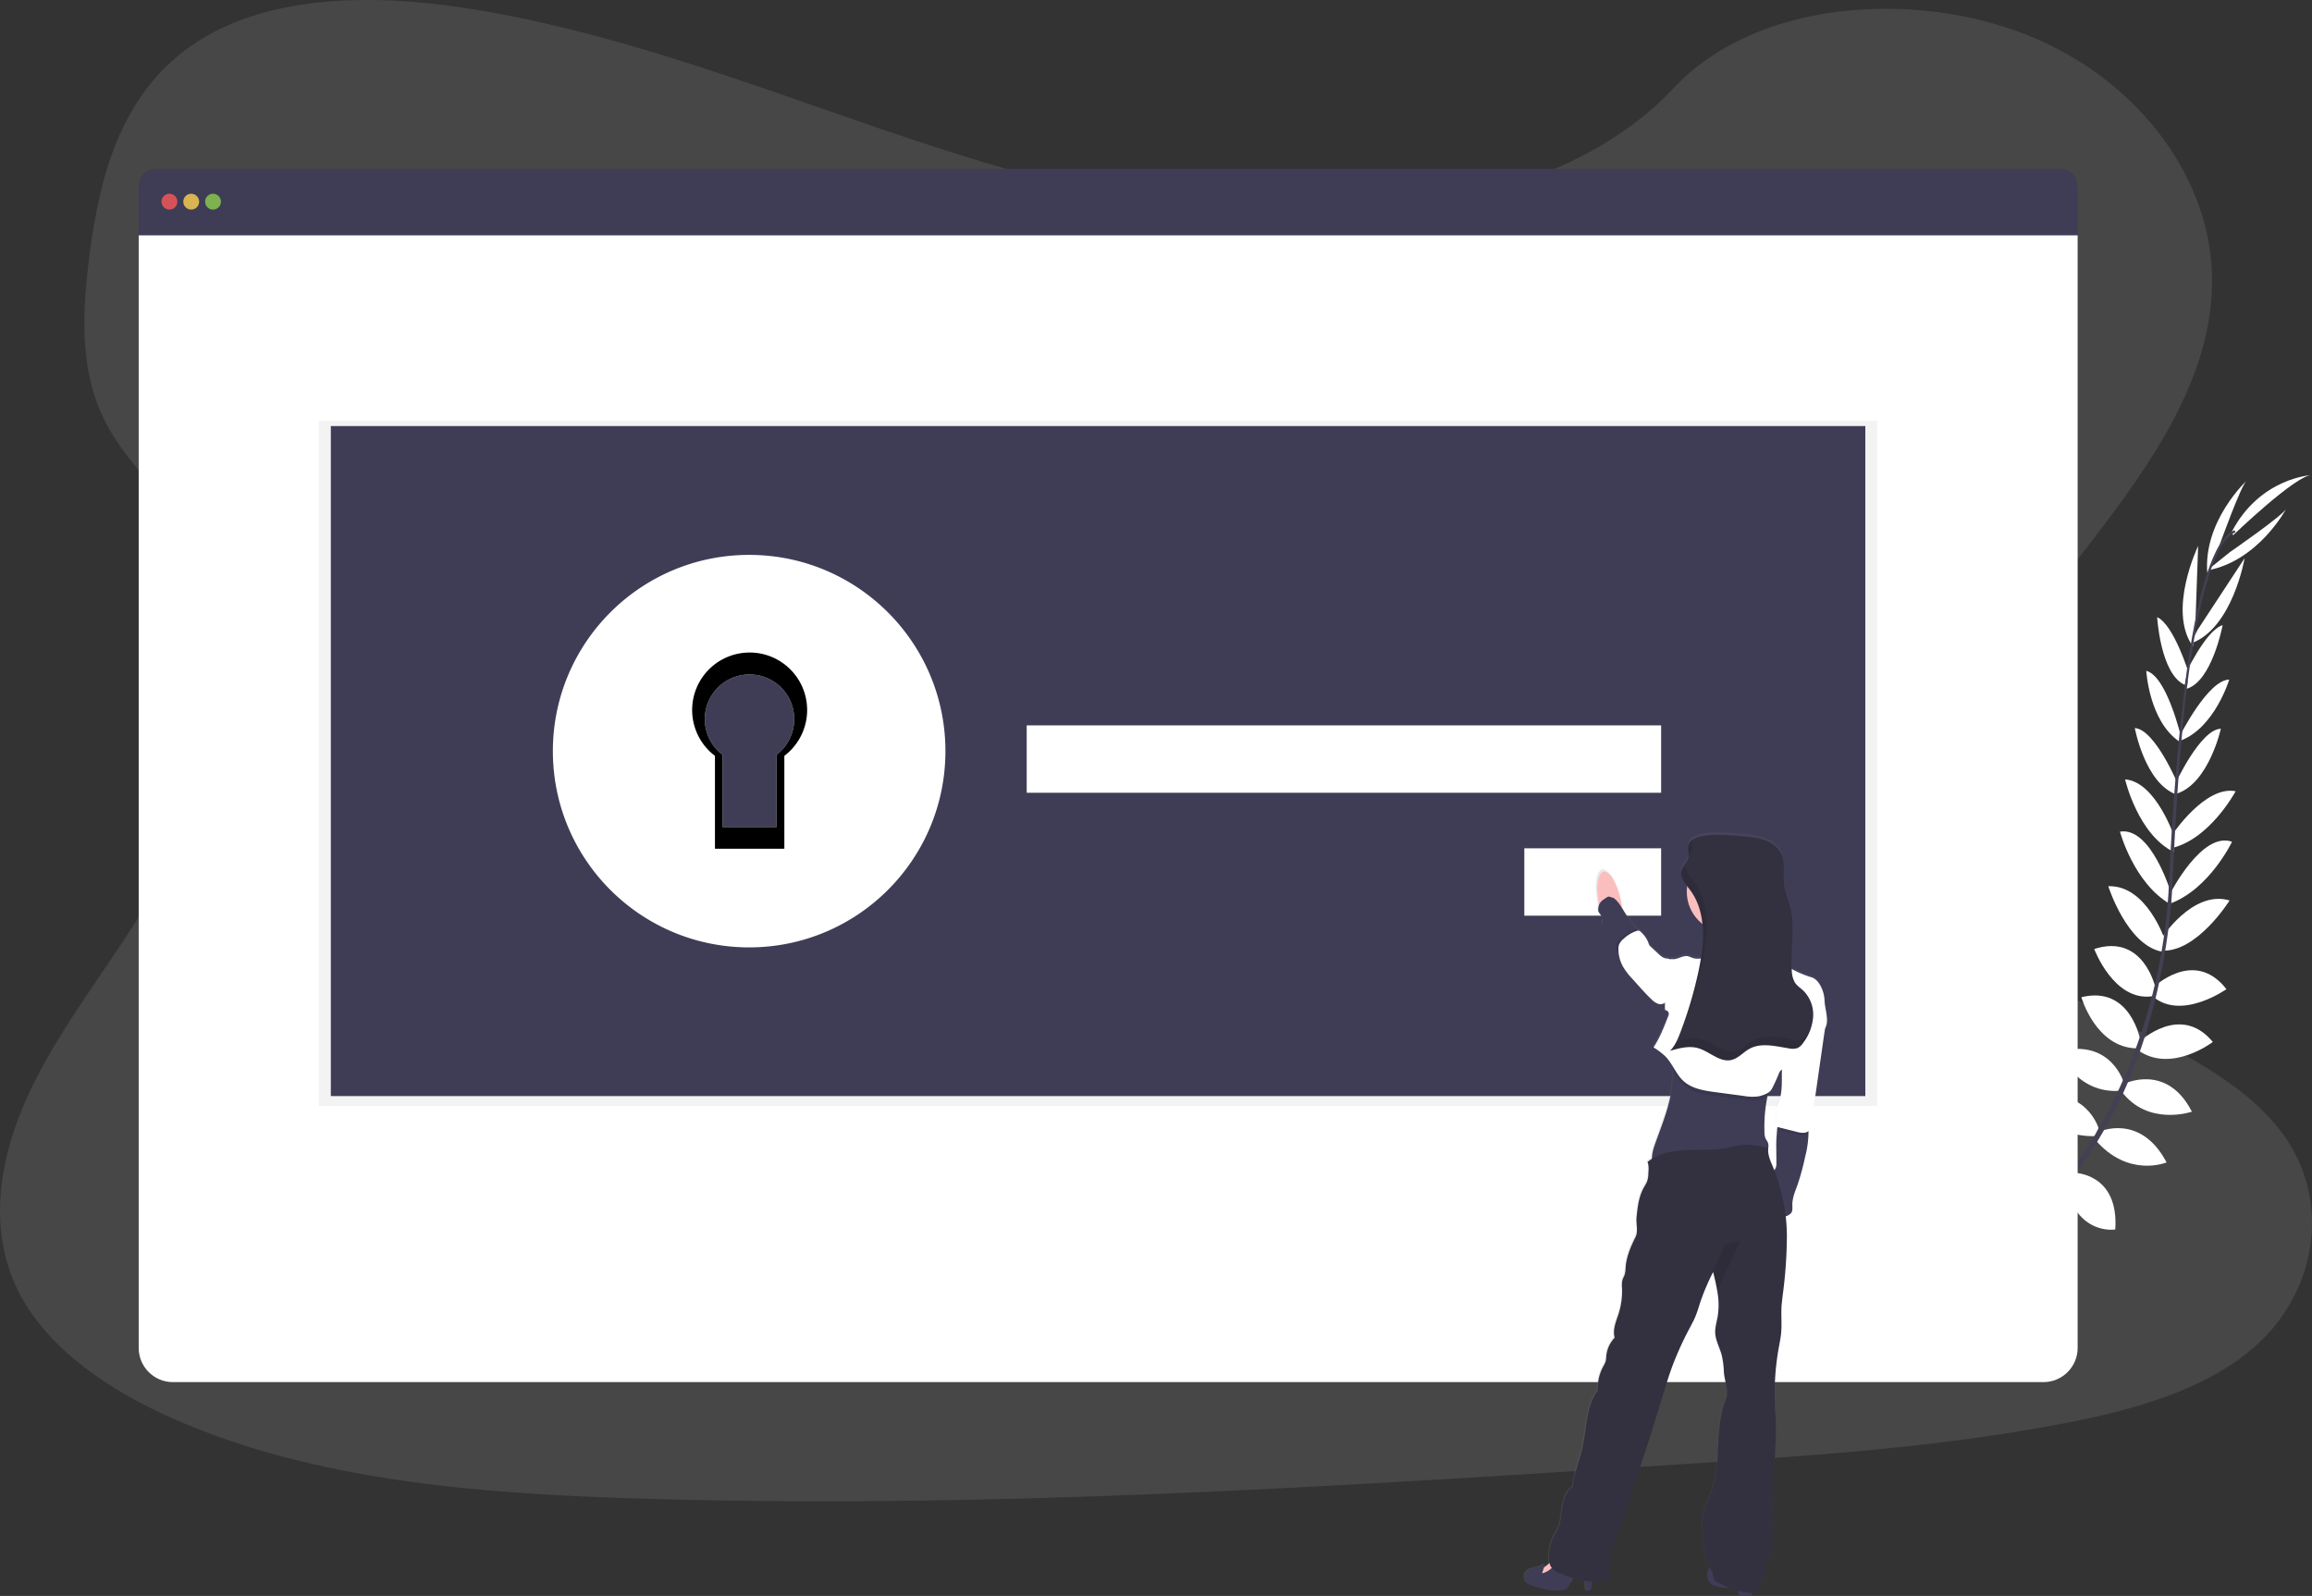 <svg xmlns="http://www.w3.org/2000/svg" xmlns:xlink="http://www.w3.org/1999/xlink" width="1166.17" height="805.09" xmlns:v="https://vecta.io/nano"><rect width="100%" height="100%" fill="#333333" stroke="none"/><defs><linearGradient id="A" x1="785.51" y1="659.88" x2="938.51" y2="659.88" gradientUnits="userSpaceOnUse"><stop offset="0" stop-color="gray" stop-opacity=".25"/><stop offset=".54" stop-color="gray" stop-opacity=".12"/><stop offset="1" stop-color="gray" stop-opacity=".1"/></linearGradient><path id="B" d="M377.87 301.92c-42.526 0-77 34.474-77 77s34.474 77 77 77 77-34.474 77-77-34.474-77-77-77zm13.8 78.85v36.46h-27.22v-36.46a22.55 22.55 0 0 1 13.61-40.53 22.55 22.55 0 0 1 13.61 40.53z"/><path id="C" d="M549.37 382.42h-5.8l5.15-5.14a.51.51 0 0 0 0-.71.5.5 0 0 0-.71 0l-5.15 5.15v-5.8a.5.5 0 0 0-.5-.5.51.51 0 0 0-.5.5v5.8l-5.14-5.18a.5.5 0 0 0-.71 0 .51.51 0 0 0 0 .71l5.15 5.14h-5.8a.51.51 0 0 0-.5.5.5.5 0 0 0 .5.5h5.8l-5.15 5.15a.51.51 0 0 0 0 .71.52.52 0 0 0 .71 0l5.14-5.15v5.8a.5.5 0 1 0 1 0v-5.8l5.15 5.15a.52.52 0 0 0 .71 0 .51.51 0 0 0 0-.71l-5.15-5.15h5.8a.5.5 0 0 0 .5-.5.5.5 0 0 0-.5-.47z"/></defs><g fill="#fff"><path d="M659.62 109.6c-74.75.1-146.7-21.1-215.52-44.63S307 15.08 233.63 3.9C186.45-3.27 132.8-2.6 95.92 23.46c-35.5 25.08-45.78 66.6-50.74 104.94-3.73 28.85-5.45 59.13 8.52 85.52 9.7 18.32 26.3 33.42 38 50.88 40.84 60.74 16.28 138.33-23.4 200.48-18.6 29.16-40.4 57.1-54.48 87.94s-19.84 65.8-5.5 96.22c14.22 30.16 46.34 52.05 80.8 67 70 30.42 151.5 36.94 230.8 39.45 175.56 5.57 351.46-5.8 526.9-17.15 64.92-4.2 130.13-8.43 193.7-20.6 35.3-6.75 71.65-16.77 96.68-38.73 31.77-27.88 38.27-73.4 15.15-106.12-38.77-54.88-141-65.23-168.8-124.6-15.33-32.7-2.1-70.18 17.36-101.7 41.76-67.6 113.64-128.17 114.85-203.8.83-51.93-36.55-102.6-92.38-125.16C964.88-5.6 885.1.48 844.1 44.54c-42.16 45.4-118.47 65-184.47 65.07z" opacity=".1"/><path d="M992.53 645.36s-12.3-8.1-24.47-2.34c0 0 3.75 7.22 19.17 6.54zm1.57.44s3.74 14.24-5.64 23.93c0 0-5.64-5.87 0-20.25zm15.27-13.68s-.9-12.1-28.26-8.1c0 0-.13 7.8 9.47 11.5s14 .58 18.8-3.42zm1.73-.08s11.56 3.7 1.25 29.36c0 0-7.63-1.7-9-11.9s2.7-13.73 7.75-17.45zm15.43-17.18s1.57-19.93-26.38-17.9c0 0-2 18 21.45 22.68zm18.47-22.5s-3.83-22.6-31.77-15.86c0 0-.1 19.53 27.2 21.24zm13.5-23.26s-6.42-22-34.1-15.42c0 0 6.6 19.8 32.26 19.48zm12.82-22.72s-6.27-22.83-33-16c0 0 8.92 21.7 31.23 19.86zm8.26-21.58s-4.82-27.92-29.74-21.74c0 0 7.24 25.4 27.9 25.8zm7.75-26.07s-5.8-28.14-31-20c0 0 9.88 26.6 29.2 23.85zm4.77-24.26s-9.2-28.15-28.68-27.4c0 0 9.4 29.73 27.05 33zm3.07-23.67s-10-33.88-25.86-31.27c0 0 6.92 25.9 25.3 36.55zm1.73-28.26s-9.38-28.23-25-29.36c0 0 6.38 27.78 24.7 36.7zm1.9-26.36s-11.7-28.26-22-28.9c0 0 5.08 27.83 21 33.54zm1.3-24.52s-7.2-30.7-17.52-33.24c0 0 1.4 25.1 16.48 35.54zm3.9-32.12s-7.56-24.47-15.93-28.2c0 0 1.65 28.85 14 34.18z"/><path d="M1107.22 318.54l1.52-43.14s-15.65 32.52-2.65 50.7zm12.08-42.9s11.27-31.5 14-33.26c0 0-22.1 20.44-19.94 46.73zm-92 339.07s19.82-2.6 19.23 25.42c0 0-17.9 2.92-23.76-20.25zm18.64-23.1s22.9-.07 21 28.6c0 0-19.23 3.44-25.57-23.18zm12.78-20.65s20.8-9.75 34.1 15.42c0 0-19.2 8.12-35.93-11.35zm13.06-24.35s21.3-10.37 33.8 14.2c0 0-22.18 7.64-35.55-10.32zm7.52-21.2s20.5-19.57 36.84.22c0 0-20.93 16.1-37.78 4.14zm6.87-27.34s20.6-20 36.83.92c0 0-23.13 16.43-37.57 3.28z"/><path d="M1090.02 473.67s15.88-25 34.58-19.42c0 0-16.48 26.47-34.4 25.3zm4.68-23.04s16-31.48 31.14-26c0 0-11.54 24.2-31.55 31.3zm1.1-29.73s16.45-24.78 31.86-21.75c0 0-13.45 25.13-33.46 28.92zm1.3-25.27s12.75-27.8 23.1-28c0 0-6.12 27.6-22.25 32.72zm2.5-24.57s14.17-28.16 24.82-28.22c0 0-7.25 24.08-24.35 30.7zm2.12-29.76s10.6-23.3 19.38-25.94c0 0-5.3 28.4-18.2 32.12zm6.76-23.6l23.7-36.1s-6.07 35.6-27.15 43zm16.26-39.16s27.53-19 28.53-22.07c0 0-14 26.6-40 31.3zm1.66-8.54s31.6-30.4 39.68-30.36c0 0-26.07 1.2-40.44 28.74z"/></g><g fill="#444053"><path d="M1102.03 345.8l1.15.15c5.94-46.5 14.6-74 24.38-77.37l-.38-1.1c-10.37 3.6-19.1 30.7-25.15 78.32z"/><path d="M1093.3 457l1.74.14c.37-4.34.65-8.78.84-13.2 1.66-38.48 4.23-73.82 7.6-100.3l-1-1.25c-3.4 26.55-6.7 62.95-8.35 101.5-.2 4.4-.47 8.82-.84 13.14z"/><path d="M960.1 667.54c.3-.13 30.93-13.8 62.72-46.43a252.22 252.22 0 0 0 45.85-65c14.7-29.93 23.66-66.7 26.66-102.44l-1.8.85c-6.75 80.2-43.26 135-72.3 164.85-31.48 32.33-61.77 45.87-62.07 46z"/></g><path d="M1039.4 85.23H78.52a8.56 8.56 0 0 0-8.56 8.56v24.94h978V93.8a8.56 8.56 0 0 0-8.56-8.56z" fill="#3f3d56"/><path d="M69.96 118.73v561.24c0 9.532 7.728 17.26 17.26 17.26h943.48c9.532 0 17.26-7.728 17.26-17.26V118.73z" fill="#fff"/><circle cx="85.45" cy="101.73" r="4" fill="#fa5959" opacity=".8"/><circle cx="96.45" cy="101.73" r="4" fill="#fed253" opacity=".8"/><circle cx="107.45" cy="101.73" r="4" fill="#8ccf4d" opacity=".8"/><path opacity=".05" d="M160.87 212.3h786v345.62h-786z"/><path fill="#3f3d56" d="M166.87 214.93h774v338h-774z"/><use xlink:href="#B" fill="#fff"/><use xlink:href="#B" opacity=".05"/><g fill="#fff"><path d="M377.87 279.92c-54.676 0-99 44.324-99 99s44.324 99 99 99 99-44.324 99-99-44.324-99-99-99zm17.75 101.38v46.87h-35V381.3a29 29 0 1 1 35 0zm122.25-15.37h320v34h-320zm251 62h69v34h-69z"/><use xlink:href="#C"/><use xlink:href="#C" x="21"/><use xlink:href="#C" x="42"/><use xlink:href="#C" x="63"/><use xlink:href="#C" x="84"/><use xlink:href="#C" x="105"/><use xlink:href="#C" x="126"/><use xlink:href="#C" x="147"/><use xlink:href="#C" x="168"/><use xlink:href="#C" x="189"/><use xlink:href="#C" x="210"/></g><path d="M937.27 551.53a17.9 17.9 0 0 0-.45-3.59c-.9-3.38-2.93-7.47-6.27-8.5a52.64 52.64 0 0 1-9.94-4.2c-.6-10.72 1.86-21.7-.82-32.08-1-3.8-2.65-7.44-3.1-11.33-.55-4.84.77-10-1.16-14.46-1.52-3.52-4.86-6-8.45-7.3s-7.46-1.65-11.27-2c-4.8-.4-20.34-2.23-25.76 2.06h0a5.66 5.66 0 0 0-1 1h0a4 4 0 0 0-.32.52l-.05.08a4.06 4.06 0 0 0-.27.65h0a5.06 5.06 0 0 0-.17.75v1.8c.07.9.2 1.8.2 2.7a5.79 5.79 0 0 1-.12 1.32 9.24 9.24 0 0 1-1.66 3.24h0l-.18.26c-.1.16-.22.3-.32.47s-.18.28-.26.42-.16.23-.23.36a4.89 4.89 0 0 0-.26.51c0 .1-.1.2-.15.3a4.94 4.94 0 0 0-.3.84 5.58 5.58 0 0 0-.06 2.66 9.9 9.9 0 0 0 1.37 3.15 22.97 22.97 0 0 0 .8 1.21l.7.95a21.58 21.58 0 0 0-.21 2.8 20.69 20.69 0 0 0 7.9 16.26 61.25 61.25 0 0 1-.13 12.69c-.1.88-.2 1.77-.32 2.65l-.33 2.2a10.15 10.15 0 0 1-4.37-.33 20.59 20.59 0 0 0-2-.77c-2.9-.73-5.88 2.17-8.76 1.3 0 .14-.08.27-.13.4a3.92 3.92 0 0 0-2-.59c-1.7-.08-3.1-1.32-4.34-2.5l-3.8-3.6a4.21 4.21 0 0 1-.66-.74 5.19 5.19 0 0 1-.46-1.23c-.64-2.07-2.2-3.72-3.7-5.3a2.5 2.5 0 0 0-1.09-.79 1.68 1.68 0 0 0-.5 0 4.39 4.39 0 0 0-.33-.4 9.41 9.41 0 0 0-.83-.84c-1.82-1.68-2-3.12-3.58-5a48.05 48.05 0 0 1-3.74-5.65c-.13-1.05-.3-2.13-.53-3.22a41.43 41.43 0 0 0-2.19-7.3l-2-4.43-.23.23c-1.45-2.16-3-3.34-4.4-3.06-2.33.48-3.48 5-3.1 10.9l.8 6c0 .15.07.3.1.45a11.07 11.07 0 0 0-.22 2.16c0 .84.78 1.46 1.2 2.2a6.25 6.25 0 0 1 1 3.41c-.05.43-.18.84-.2 1.26a4.85 4.85 0 0 0 .94 2.6l5 8.4 1 1.76.06.08a4.27 4.27 0 0 0 1.34 1.54 18.32 18.32 0 0 0 1.65 6.07 14.19 14.19 0 0 0 .56 1.1 35.37 35.37 0 0 0 4.72 6.13l2.38 2.67c2.35 2.62 4.7 5.25 7.25 7.67a9.71 9.71 0 0 0 3.24 2.27 3.67 3.67 0 0 0 3.64-.53v3.72a2.09 2.09 0 0 1 1.58 3.29c-2.1 5.4-4.22 10.83-7.4 15.66a33.33 33.33 0 0 1 6.2 4.73 27.88 27.88 0 0 1 3.23 4.37 33.28 33.28 0 0 1 .2 2.2c.74 11.92-3.87 23.75-8 35.1-1.2 3.22-2.5 6.6-2.4 9.94a19.51 19.51 0 0 0-2.24 1.61c.82 2.14.5 4.05.4 6.34a11.23 11.23 0 0 1-.83 4 28.12 28.12 0 0 1-1.44 2.57c-2.6 4.57-3.16 10-3.68 15.22-.3 3.15.9 7-.52 9.82-2.47 4.84-4.66 10-5 15.38a15.42 15.42 0 0 1-.46 3.59c-.3 1-.86 1.85-1.14 2.83a12.11 12.11 0 0 0-.2 4 38.28 38.28 0 0 1-2.1 14.11c-1.25 3.57-2.63 7.4-1.65 11.06a15.59 15.59 0 0 0-4.23 9.29 14.65 14.65 0 0 1-.32 2.65 12.89 12.89 0 0 1-1.2 2.55 22.32 22.32 0 0 0-2.72 12c-3 4.07-4.5 9.1-5.4 14.08s-1.28 10.07-2.42 15c-1.52 6.52-4.27 13.1-4.8 19.8-3.24 2.07-4.64 6.08-5.26 9.87s-.72 7.77-2.3 11.27c-.82 1.82-2 3.45-2.78 5.3a24.38 24.38 0 0 0-1.2 4.57c-.48 2.44-.9 5.16-.3 7.5a11.31 11.31 0 0 1-2.93 2.23c.16-.62.3-1.24.4-1.87-2.58 2.34-7.26 1.52-9.32 4.33a4.22 4.22 0 0 0 1 5.79 8 8 0 0 0 2.07.89c5 1.6 10.14 3.2 15.28 2.36a4.56 4.56 0 0 0 1.73-.55 5.57 5.57 0 0 0 1.61-1.86l2.3-3.66a47.51 47.51 0 0 0 5.61 1.31 64.69 64.69 0 0 1 .4 4.8c1 .2 2.34.26 2.8-.67a2.43 2.43 0 0 0 .17-1.11c0-.7.1-1.65.16-2.6h.2a19 19 0 0 0 8.85-1.79c-1.07-8.86 2.46-17.52 5.52-25.9 3.23-8.82 6-17.8 8.8-26.78l6.17-18.77q3.7-12 7.43-24c1.08-3.52 2.17-7 3.4-10.5a163.57 163.57 0 0 1 9.27-20.63c1-1.9 2-3.76 2.82-5.72 1-2.4 1.7-4.9 2.5-7.36a114 114 0 0 1 6.28-14.78c.07-.13.12-.25.2-.37.8 3.3 1.62 6.67 2.16 10a38 38 0 0 1 .17 12.36c-.48 2.8-1.4 5.55-1.28 8.38.15 3.9 2.24 7.46 3.27 11.23a42.74 42.74 0 0 1 1.12 8.6c.28 4.5 2.72 9.55 1 13.72-5.35 13.2-2.76 28.13-5.8 42-1.57 7.12-6.38 13.8-6 21.1q.4 7.75 1.36 15.46A14.71 14.71 0 0 0 878 836a17.22 17.22 0 0 0 1.37 2.24c-.44.17-.8.62-1.13 1.57-.82 2.5 0 5.6 2.22 7a9.72 9.72 0 0 0 2.89 1 15.22 15.22 0 0 0 4.18.58 9.76 9.76 0 0 0 1.31-.16 47.64 47.64 0 0 0 4.73 1.7c0 .4.08.82.13 1.23a1.53 1.53 0 0 0 .52 1.13 1.56 1.56 0 0 0 .8.14h5.43v-1.36a4.47 4.47 0 0 0 3.45-1.12 5.34 5.34 0 0 0 1-2.08q2.22-7.53 4.4-15.07a48.18 48.18 0 0 0 2.15-17.2c-1.93-18.43 2.3-36.92.93-55.4a132.71 132.71 0 0 1 1.7-33.24c.45-2.48 1-5 1.2-7.47.44-4.66-.1-9.37.23-14 .1-1.62.33-3.23.53-4.84a232.43 232.43 0 0 0 2.15-30.15 95 95 0 0 0-.62-10 5.71 5.71 0 0 0 2.73-1.6c.9-1.16.66-2.8.65-4.27 0-3.54 1.5-6.88 2.7-10.22a121.44 121.44 0 0 0 3.78-14.06 49.09 49.09 0 0 0 1.68-11.75q0-.6-.06-1.2a3.1 3.1 0 0 0 .92-1 5.81 5.81 0 0 0 .48-1.85l1.1-7.67q.4-2.75.8-5.5l3.18-22.2.82-5.77.83-5.74.26-2c2.44-4.08.1-9.52-.15-14.16zm-26.53 83.08c-1.18-2.8-2.28-5.67-2-8.7h-.1a4.46 4.46 0 0 0-.13-2.82c-.3-.73-.85-1.35-1.18-2.08a7.62 7.62 0 0 1-.54-2.8 76.33 76.33 0 0 1 1.43-18.14l.4-2.1a5.22 5.22 0 0 0 1.14-.89 8.11 8.11 0 0 0 1.29-2c1.13-2.27 2.16-4.58 3.1-6.93.3-.76.76-1.64 1.53-1.83-.16 5.85.44 11.82-1.94 17.1a10.82 10.82 0 0 0-1 2.7c-.22 1.5.4 3 .18 4.48-.1.77-.44 1.48-.57 2.24a2.19 2.19 0 0 0 .58 2.12 1.75 1.75 0 0 0 .43.22c-.06.4-.1.8-.15 1.2l-.17 2.07a64.5 64.5 0 0 0-.27 7.36l.06 8a5.43 5.43 0 0 1-.38 2.27 3.94 3.94 0 0 1-.76 1 26.01 26.01 0 0 0-.95-2.47z" transform="translate(-16.91 -47.46)" fill="url(#A)"/><ellipse cx="828.59" cy="502.96" rx="5.64" ry="15.97" transform="matrix(.98 -.201 .201 .98 -101 129.08)" fill="#fbbebe"/><path d="M861.5 792.54c-.82 2.48 0 5.58 2.22 6.93a9.88 9.88 0 0 0 2.87 1 15.14 15.14 0 0 0 4.17.57c1.73-.08 3.4-.76 5.12-1a.8.8 0 0 1 .59.08.85.85 0 0 1 .22.7 26.43 26.43 0 0 0 .22 2.94 1.51 1.51 0 0 0 .52 1.13 1.56 1.56 0 0 0 .8.14h5.42a52.86 52.86 0 0 0-1.55-14.14 3.16 3.16 0 0 0-.4-1 3.31 3.31 0 0 0-1.73-1 9.67 9.67 0 0 0-4.19-.73c-1.75.23-3.2 1.36-4.7 2.3s-3.52 1.77-5.33 1.3-3.32-2-4.25.8z" fill="#3f3d56"/><path d="M781.9 788.15a15 15 0 0 1-5.47 3.72l-.92.44a.64.64 0 0 0-.31.25.54.54 0 0 0 .1.45 6.47 6.47 0 0 0 7.34 2.67 3.89 3.89 0 0 0 1.61-.84 5.28 5.28 0 0 0 1.24-3.22 6.59 6.59 0 0 0-.15-3.69c-1.4-3.13-1.9-1.7-3.44.22z" fill="#fbbebe"/><path d="M802.7 800.47a2.43 2.43 0 0 1-.17 1.11c-.47.92-1.78.87-2.8.67a67.3 67.3 0 0 0-1.23-10.1c-1.94-.1-3.34 1.75-4.38 3.4l-2.68 4.25a5.54 5.54 0 0 1-1.6 1.86 4.74 4.74 0 0 1-1.73.55c-5.12.85-10.3-.76-15.23-2.36a8.07 8.07 0 0 1-2.07-.88 4.23 4.23 0 0 1-1-5.78c2.07-2.8 6.72-2 9.3-4.32a23.28 23.28 0 0 1-1.32 4.77c3.45-.52 5.77-3.68 8.55-5.8a5.26 5.26 0 0 1 2.44-1.16 5.37 5.37 0 0 1 2 .21 23.46 23.46 0 0 1 8.8 4.33c1.05.83 2.7 2 3.15 3.28.5 1.53-.03 4.33-.03 5.96z" fill="#3f3d56"/><circle cx="871.48" cy="449.87" r="20.66" fill="#fbbebe"/><path d="M912.18 571.85a49 49 0 0 1-1.67 11.69 120.64 120.64 0 0 1-3.78 14c-1.2 3.33-2.68 6.67-2.67 10.2 0 1.47.24 3.1-.66 4.26a6.22 6.22 0 0 1-2.92 1.67 3.65 3.65 0 0 0-2.46 2.19 15.45 15.45 0 0 1-2.08-4.58q-2.7-8.24-5-16.57a2.15 2.15 0 0 1 .14-2 2.48 2.48 0 0 1 .87-.49 9 9 0 0 0 2.77-1.78 4.05 4.05 0 0 0 .92-1.19 5.39 5.39 0 0 0 .39-2.26l-.07-7.94a66.34 66.34 0 0 1 .28-7.33c0-.48.1-1.25.17-2.07.15-1.57.45-3.4 1.3-4 1.27-.85 5.07.3 6.5.5 2.48.34 5 .74 7.42 1.2a19.81 19.81 0 0 1 .54 4.5zM828.76 473c-.8 1.6-2.72 2.37-4.2 3.38l-5.07 3.48a3.38 3.38 0 0 1-2.51.86 3.3 3.3 0 0 1-1.87-1.75.35.35 0 0 0 0-.08l-6.05-10.14a4.77 4.77 0 0 1-.93-2.58c0-.43.15-.83.2-1.26a6.05 6.05 0 0 0-1-3.4c-.4-.75-1.2-1.37-1.18-2.2a8 8 0 0 1 .56-3.23 6.54 6.54 0 0 1 2.19-2.34l1.45-1a2.86 2.86 0 0 1 .87-.4c.83-.17 1.65.52 2.5.55 3.6 2.42 5 7 7.84 10.3 1.6 1.88 1.76 3.32 3.57 5a13.14 13.14 0 0 1 .84.83 5.81 5.81 0 0 1 .9 1.3c.33.86 2.32 1.87 1.9 2.7z" fill="#3f3d56"/><path d="M864.22 470.54c1.5 3.15 2.65 6.6 2.22 10.07a6.29 6.29 0 0 1-.87 2.65c-1.44 2.2-4.46 2.6-7.1 2.74a4.18 4.18 0 0 0-3.08 1 2.8 2.8 0 0 0 .19 3.42 7.72 7.72 0 0 0 3.06 2c4.16 1.83 8.65 3.34 13.17 2.92 2.1-.2 4.14-.8 6.23-1.12a65.41 65.41 0 0 1 6.86-.38c2.72-.1 5.43-.37 8.14-.64l7.18-.7a1.6 1.6 0 0 0 1.07-.39c.53-.62-.15-1.53-.8-2-3.8-2.82-8.66-4.76-10.83-9-1-2-1.3-4.38-2.05-6.54s-1.92-4.1-2.38-6.3a41.81 41.81 0 0 1-.33-5.82 7.81 7.81 0 0 0-2-5.32c-1.43-1.33-3.5-1.67-5.44-1.75-4.78-.2-9.87.93-13.26 4.3-.9.9-1.7 2-2.63 2.82s-2.22 1.06-1.6 2.14 1.84 1.75 2.5 2.7a23 23 0 0 1 1.75 3.22z" fill="#fbbebe"/><path d="M904.95 499.63a113.62 113.62 0 0 1-6.12 22.53 84.86 84.86 0 0 0-3.6 10.1c-.77 3.1-.62 6.42-1.33 9.53l-2.47 11.65a76.39 76.39 0 0 0-1.42 18.1 7.57 7.57 0 0 0 .54 2.79c.33.72.86 1.34 1.17 2.08a5 5 0 0 1-.28 4 11.58 11.58 0 0 1-2.06 3.12c-9.32 2.78-19.3 1.87-29 2.46-8.95.54-18 2.38-26.82.85-1-4 .67-8.2 2.1-12.1 4.15-11.33 8.74-23.13 8-35a36.26 36.26 0 0 0-.47-4.13c-1.45-8.4.13-17.12 2.66-25.27 1.57-5.08 1.5-10.5 1.14-15.78a28.82 28.82 0 0 1-.07-5.17 9.09 9.09 0 0 1 1.88-4.83c0-.07.1-.14.14-.2s.44-.06.75 0h0a.64.64 0 0 0 .5 0l.1-.07a.25.25 0 0 1 .29 0c.23.14.36.62.86.7a19.92 19.92 0 0 0 2.23.21 12 12 0 0 1 2.66.38h.12a7.81 7.81 0 0 0 3.88-.33 10.31 10.31 0 0 0 2.38-.92c.22-.24 1.6-.46 1.88-.63.9-.55.7-3.13.9-4.2a11.52 11.52 0 0 1 .75-3.1 5.28 5.28 0 0 1 4.28-2.49 22.79 22.79 0 0 1 5.13.46c3.73.53 7.55.44 11.2 1.3 1.84.43 3.85 1.08 5.54.24.46.1.53.5.53 1a6.41 6.41 0 0 1-.28 1.37c-.64 2.76 1.53 5.3 3.53 7.3a11.32 11.32 0 0 0 2.95 2.35c1 .46 2 .65 3 1.15a5.46 5.46 0 0 1 2 1.83 7.64 7.64 0 0 1 1.14 2.91 17.4 17.4 0 0 1-.33 5.79z" fill="#3f3d56"/><path d="M904.95 499.63a113.62 113.62 0 0 1-6.12 22.53 84.86 84.86 0 0 0-3.6 10.1c-.77 3.1-.62 6.42-1.33 9.53l-2.47 11.65c-.2.12-.43.23-.65.33a15.35 15.35 0 0 1-3.92 1.26 24 24 0 0 1-7.32-.24l-14.27-1.9c-5.7-.77-11.77-1.7-16-5.56-2.35-2.12-3.9-4.92-5.58-7.62a36.26 36.26 0 0 0-.47-4.13c-1.45-8.4.13-17.12 2.66-25.27 1.57-5.08 1.5-10.5 1.14-15.78a28.82 28.82 0 0 1-.07-5.17 9.09 9.09 0 0 1 1.88-4.83 7.11 7.11 0 0 1 .89-.2h0a4.44 4.44 0 0 1 .61-.08h.3a4.36 4.36 0 0 1 1 .12 18.09 18.09 0 0 1 2 .77h.12a7.66 7.66 0 0 0 2.66.38c1.32 0 2.68-.2 4-.3a7.38 7.38 0 0 1 4.74.85 28.43 28.43 0 0 1 2.64 2.41 11.34 11.34 0 0 0 3.33 1.81 35.39 35.39 0 0 0 26.62-.56 5.21 5.21 0 0 1 2.67-.68 5 5 0 0 1 1.92.82c.6.35 1.2.7 1.8 1a7.64 7.64 0 0 1 1.14 2.91 17.4 17.4 0 0 1-.31 5.86z" opacity=".1"/><path d="M913.66 493a53.37 53.37 0 0 1-11.4-5 5.11 5.11 0 0 0-1.92-.82 5.37 5.37 0 0 0-2.68.68 35.37 35.37 0 0 1-26.61.56 11.57 11.57 0 0 1-3.33-1.81 29.9 29.9 0 0 0-2.64-2.41c-3.3-2.13-7.84.37-11.52-1a20.41 20.41 0 0 0-2-.77c-2.9-.73-5.87 2.17-8.73 1.3a48.65 48.65 0 0 0-2.35 8.92 97.23 97.23 0 0 0-.65 10.52c0 2.1-.1 4.22 0 6.33a2.58 2.58 0 0 1 1.74 1.13 2.56 2.56 0 0 1-.16 2.15c-2.1 5.37-4.2 10.8-7.38 15.6a33.92 33.92 0 0 1 6.18 4.72c3.5 3.7 5.22 8.9 9 12.3 4.26 3.85 10.33 4.8 16 5.55l14.27 1.9a24.39 24.39 0 0 0 7.33.25 15.43 15.43 0 0 0 3.91-1.27 7 7 0 0 0 2.18-1.44 8 8 0 0 0 1.29-2c1.13-2.26 2.16-4.57 3.1-6.9.33-.83.83-1.8 1.73-1.87l15.6-14.46a34.57 34.57 0 0 0 5.69-6c2.63-3.9.24-9.4 0-14.1a17.8 17.8 0 0 0-.45-3.57c-.86-3.4-2.88-7.5-6.2-8.5z" fill="#fff"/><path d="M828.76 473c-.8 1.6-2.72 2.37-4.2 3.38l-5.07 3.48a3.38 3.38 0 0 1-2.51.86 3.3 3.3 0 0 1-1.87-1.75v-.72a6.71 6.71 0 0 1 .32-2.39 7.45 7.45 0 0 1 2.24-2.88 18.34 18.34 0 0 1 6.57-4 2.25 2.25 0 0 1 1.2-.12 1.58 1.58 0 0 1 .44.19 5.81 5.81 0 0 1 .9 1.3c.4.82 2.4 1.83 1.98 2.65z" opacity=".1"/><path d="M840.7 483.54c-1.7-.08-3.1-1.3-4.33-2.48l-3.8-3.52a3.54 3.54 0 0 1-.66-.74 5.19 5.19 0 0 1-.46-1.23 14.11 14.11 0 0 0-3.68-5.28 2.4 2.4 0 0 0-1.09-.78 2.19 2.19 0 0 0-1.21.12 18.29 18.29 0 0 0-6.57 4 7.47 7.47 0 0 0-2.24 2.88 6.65 6.65 0 0 0-.32 2.39 18.36 18.36 0 0 0 1.74 7.64l.56 1.1a34.63 34.63 0 0 0 4.7 6.11l2.38 2.66c2.34 2.62 4.68 5.24 7.22 7.65a9.54 9.54 0 0 0 3.24 2.26 3.62 3.62 0 0 0 3.72-.6 5.38 5.38 0 0 0 1.06-1.9c1.54-4 3-8.16 3.1-12.47a47.06 47.06 0 0 0-.22-5.17c-.15-1.82-1.44-2.53-3.14-2.64z" fill="#fff"/><path d="M901.3 623.54a231.07 231.07 0 0 1-2.14 30.07l-.53 4.83c-.33 4.67.2 9.36-.23 14-.23 2.5-.75 5-1.2 7.45a132.47 132.47 0 0 0-1.7 33.15c1.38 18.43-2.85 36.87-.93 55.25a44.66 44.66 0 0 1-.59 10.69 45.3 45.3 0 0 1-1.55 6.46q-2.2 7.5-4.4 15a5.2 5.2 0 0 1-1 2.08 4.74 4.74 0 0 1-3.75 1.11c-5.77-.18-11.2-2.67-16.44-5.1a5.73 5.73 0 0 1-1.65-1c-1.1-1.13-1-2.9-1.48-4.4s-1.78-2.9-2.52-4.42a14.43 14.43 0 0 1-1.09-4.55q-1-7.68-1.36-15.42c-.38-7.26 4.42-13.94 6-21 3-13.88.46-28.76 5.8-41.93 1.68-4.16-.76-9.2-1-13.68a43.37 43.37 0 0 0-1.12-8.58c-1-3.76-3.1-7.3-3.26-11.2-.1-2.82.8-5.57 1.27-8.35a37.53 37.53 0 0 0-.17-12.33c-.53-3.36-1.34-6.72-2.15-10l-.18.37a113 113 0 0 0-6.27 14.75c-.8 2.45-1.5 4.95-2.5 7.33-.82 2-1.83 3.83-2.82 5.7a164 164 0 0 0-9.25 20.55c-1.24 3.46-2.33 7-3.4 10.47l-7.4 24-6.15 18.7c-2.77 9-5.54 17.92-8.76 26.72-3 8.35-6.57 17-5.5 25.82a19 19 0 0 1-8.83 1.79 51.7 51.7 0 0 1-15-3.64c-1.9-.7-3.9-1.5-5.18-3.08-2.22-2.7-1.67-6.68-1-10.13a24.49 24.49 0 0 1 1.2-4.56c.76-1.84 2-3.47 2.78-5.3 1.57-3.5 1.67-7.44 2.3-11.23s2-7.8 5.24-9.85c.55-6.66 3.3-13.23 4.8-19.74 1.14-4.93 1.52-10 2.42-15s2.35-10 5.37-14.05a22.27 22.27 0 0 1 2.72-12 13.12 13.12 0 0 0 1.19-2.55 14.65 14.65 0 0 0 .32-2.64 15.61 15.61 0 0 1 4.22-9.27c-1-3.65.4-7.46 1.64-11a38.22 38.22 0 0 0 2.1-14.07 12.33 12.33 0 0 1 .19-4c.28-1 .83-1.85 1.15-2.8a16 16 0 0 0 .45-3.59c.4-5.4 2.58-10.5 5-15.34 1.44-2.82.22-6.65.52-9.8.52-5.22 1.1-10.62 3.68-15.17.48-.86 1-1.68 1.43-2.57a11.13 11.13 0 0 0 .83-4c.1-2.3.4-4.2-.4-6.32 5.35-4.45 12.65-5.7 19.6-6s14 .33 20.8-1.15c2-.45 4-1.07 6.1-1.37 4.8-.7 9.65.4 14.38 1.47-.33 3 .77 5.88 2 8.67a93.07 93.07 0 0 1 7.41 35.72z" fill="#33313f"/><path d="M877.75 625.83l-11.5 25.84c-.53-3.36-1.34-6.72-2.15-10l-.18.37v-.54l6.26-13.77zm34.43-53.98a4.32 4.32 0 0 1-2.28.85 11.09 11.09 0 0 1-3.74-.51l-9-2.25a4.42 4.42 0 0 1-.82-.29c.15-1.57.45-3.4 1.3-4 1.27-.85 5.07.3 6.5.5l7.42 1.2a19.81 19.81 0 0 1 .61 4.5z" opacity=".1"/><path d="M919.8 512.35l.62 2.5a19 19 0 0 1-.21 6.19l-6.7 46.73a5.5 5.5 0 0 1-.48 1.84 3.83 3.83 0 0 1-3.13 1.85 11.34 11.34 0 0 1-3.74-.51l-9-2.26a2.82 2.82 0 0 1-1.1-.45 2.17 2.17 0 0 1-.58-2.11c.13-.76.46-1.47.57-2.23.22-1.48-.4-3-.18-4.47a11.12 11.12 0 0 1 1-2.69c3-6.63 1.26-14.37 2.28-21.57a32.7 32.7 0 0 1 6.94-15.44 44.32 44.32 0 0 1 7.66-7.52c1.12-.87 2.9-2.66 4.3-3 1.8-.38 1.43 1.9 1.73 3.15z" fill="#fff"/><path d="M851.68 426.2c-.66 2.1.37 4.4-.1 6.55-.5 2.36-2.73 4-3.36 6.37-1 3.6 2.06 6.9 4.3 9.9 8.3 11.14 7.2 26.56 4.37 40.15a207.31 207.31 0 0 1-9.45 32c-1.25 3.23-2.63 6.5-5.1 8.93 4.6-1.32 9.5-2.65 14.1-1.37 5.84 1.62 10.88 7.3 16.8 6 3.56-.8 6.06-3.95 9.26-5.7 6-3.23 13.23-1.2 19.92-.16a7.82 7.82 0 0 0 4.35-.22 7.23 7.23 0 0 0 2.64-2.43 24.66 24.66 0 0 0 5.14-13.3 17.06 17.06 0 0 0-4.91-13.13c-1.42-1.34-3.12-2.42-4.2-4a12.42 12.42 0 0 1-1.65-6.06c-.8-11 1.9-22.23-.87-32.87-1-3.8-2.63-7.42-3.07-11.3-.55-4.83.76-10-1.16-14.42-1.5-3.5-4.84-6-8.43-7.28s-7.43-1.64-11.24-2c-5.48-.46-25.05-2.8-27.34 4.34z" fill="#33313f"/><path d="M856.9 489.18a206.9 206.9 0 0 1-9.4 31.87c.7-1.37 1.27-2.8 1.82-4.24a206.21 206.21 0 0 0 9.45-32c2.85-13.6 3.94-29-4.36-40.15-2-2.66-4.57-5.54-4.48-8.66a10.66 10.66 0 0 0-1.7 3.14c-1 3.6 2.06 6.9 4.3 9.9 8.3 11.13 7.2 26.55 4.37 40.14zm-5.2-57.43a9.73 9.73 0 0 0 1.76-3.37 17.13 17.13 0 0 0-.12-4.46 4.81 4.81 0 0 0-1.66 2.29c-.6 1.77.1 3.7.02 5.54zm59.6 90.08a7.2 7.2 0 0 1-2.64 2.42 7.64 7.64 0 0 1-4.35.22c-6.7-1-14-3.06-19.92.17-3.2 1.74-5.7 4.9-9.27 5.7-5.9 1.32-10.95-4.35-16.8-6-4.14-1.15-8.5-.2-12.67 1a17.47 17.47 0 0 1-3.31 4.78c4.6-1.32 9.5-2.65 14.1-1.37 5.84 1.62 10.88 7.3 16.8 6 3.56-.8 6.06-3.95 9.26-5.7 6-3.23 13.23-1.2 19.92-.16a7.82 7.82 0 0 0 4.35-.22 7.23 7.23 0 0 0 2.64-2.43 26.88 26.88 0 0 0 4.14-7.92 29.08 29.08 0 0 1-2.26 3.51z" opacity=".1"/></svg>